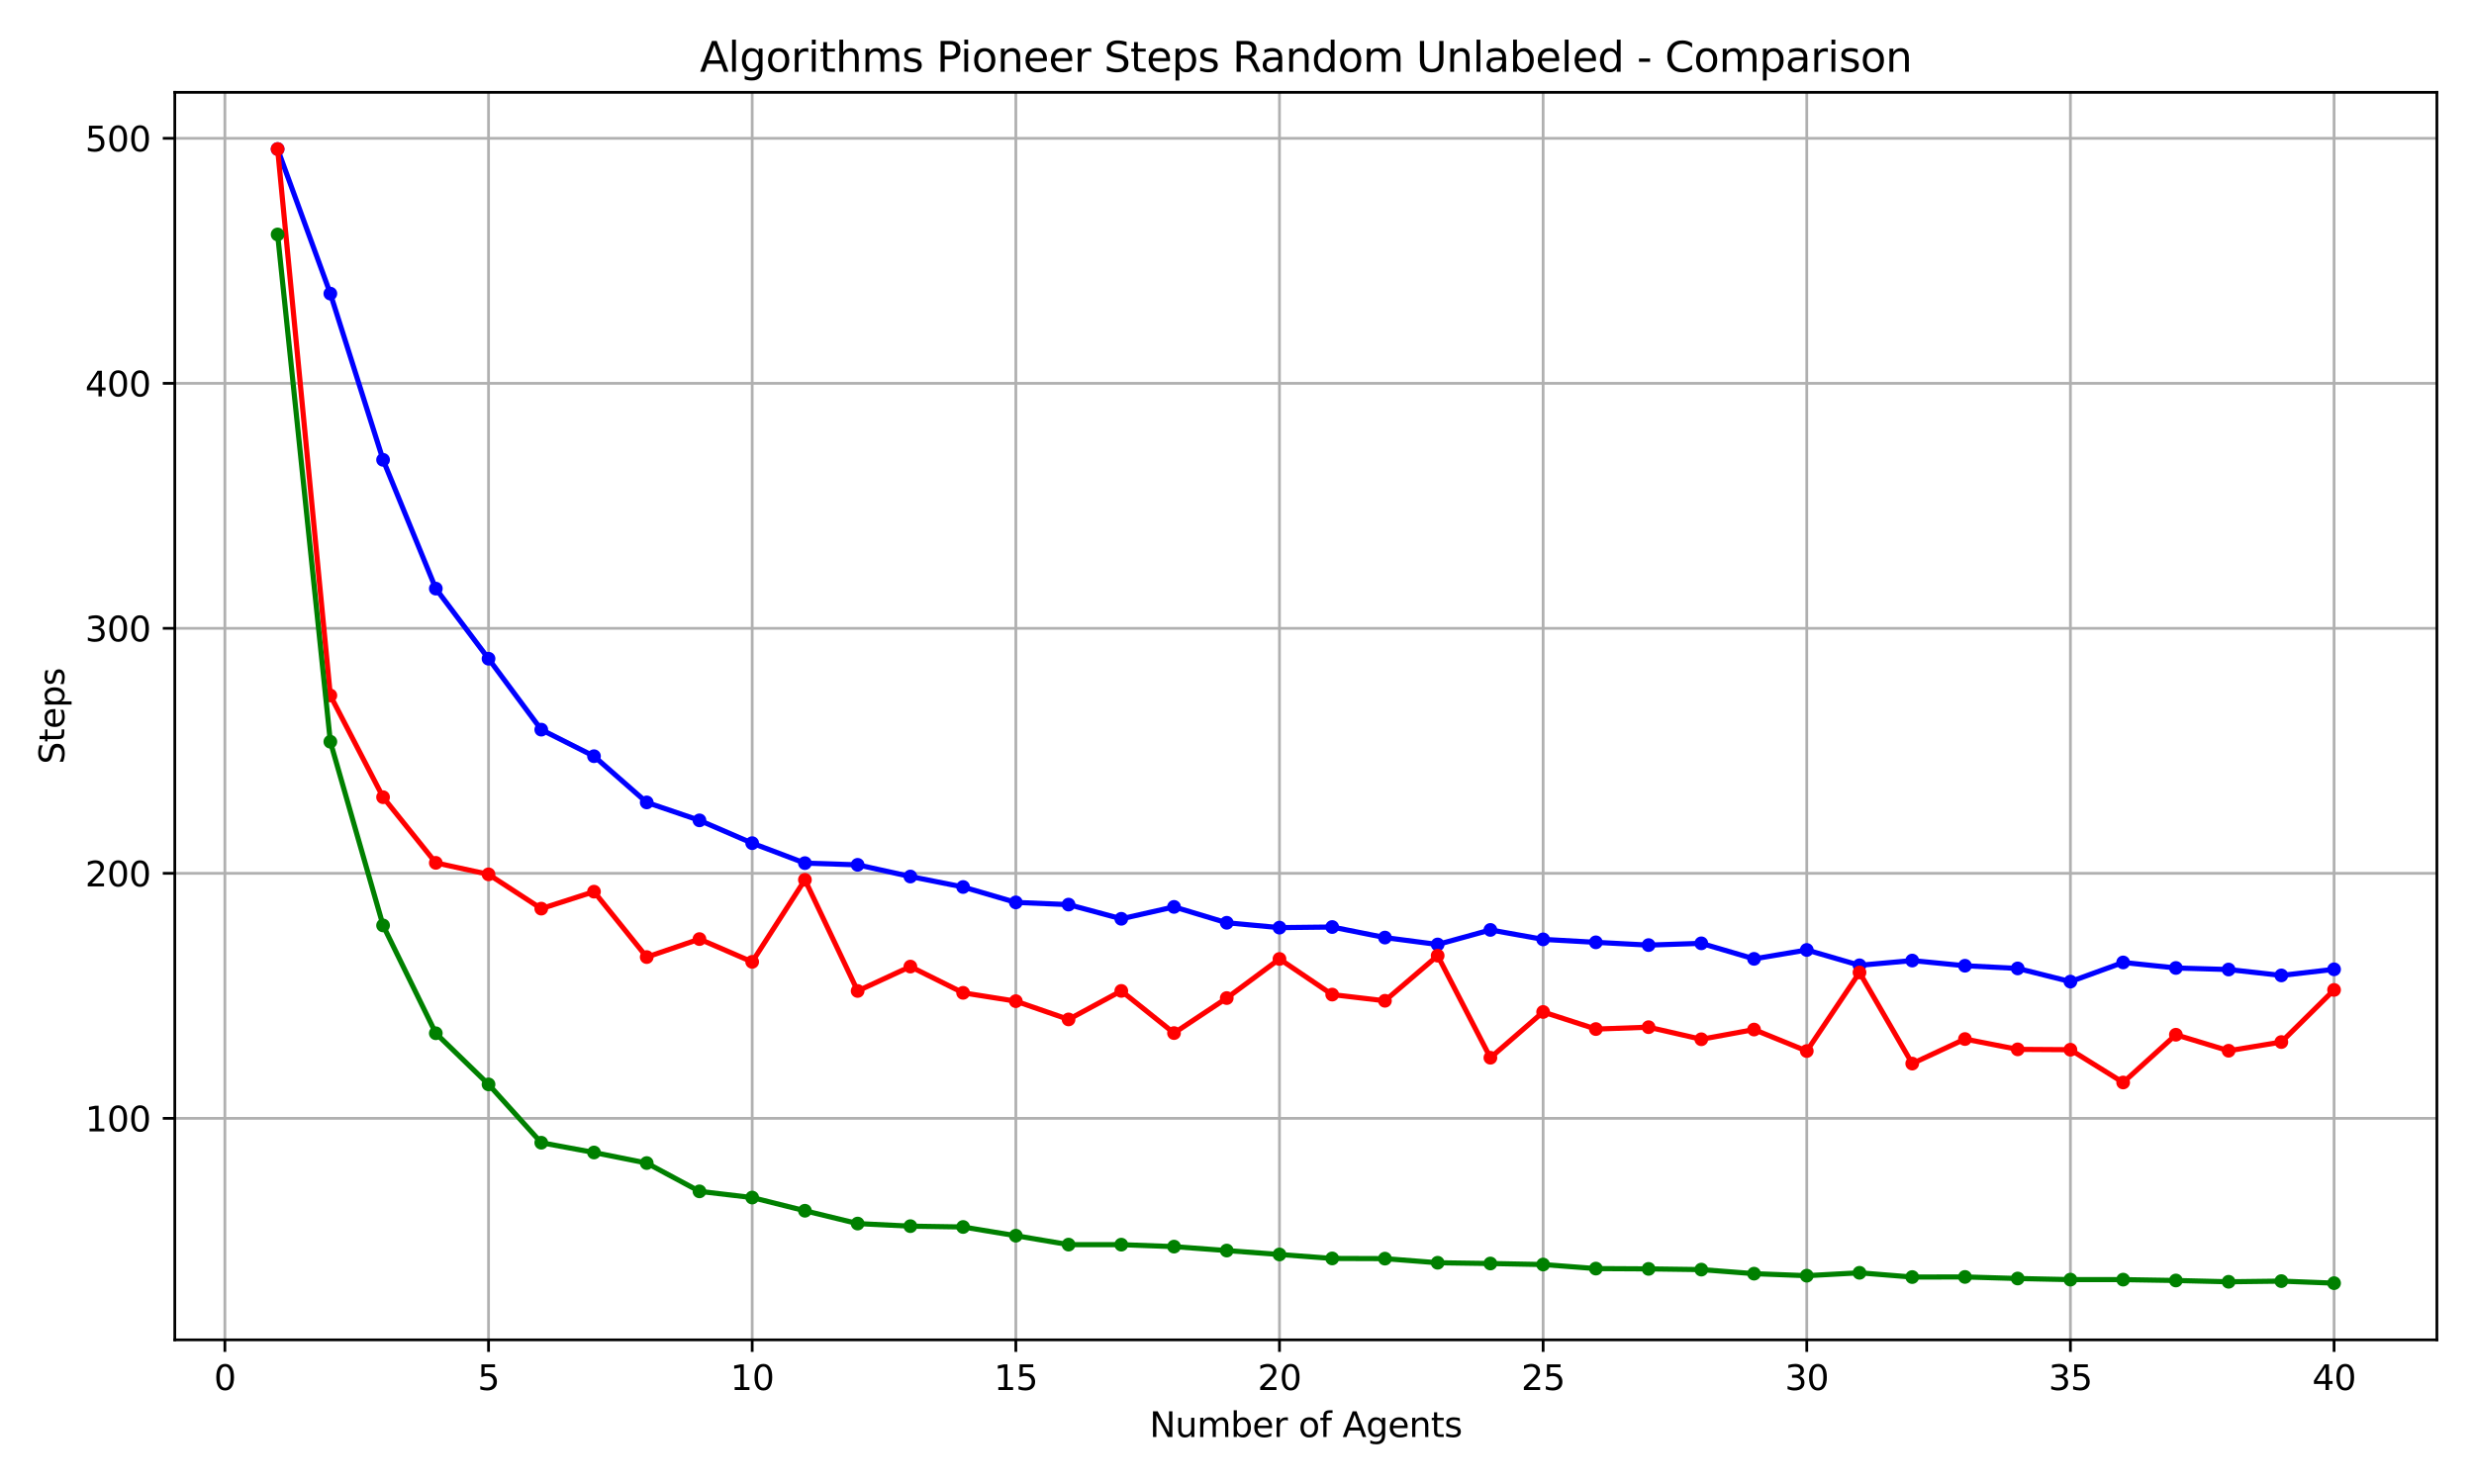 <?xml version="1.0" encoding="utf-8" standalone="no"?>
<!DOCTYPE svg PUBLIC "-//W3C//DTD SVG 1.1//EN"
  "http://www.w3.org/Graphics/SVG/1.1/DTD/svg11.dtd">
<svg xmlns:xlink="http://www.w3.org/1999/xlink" width="720pt" height="432pt" viewBox="0 0 720 432" xmlns="http://www.w3.org/2000/svg" version="1.1">
 <defs>
  <style type="text/css">*{stroke-linejoin: round; stroke-linecap: butt}</style>
 </defs>
 <g id="figure_1">
  <g id="patch_1">
   <path d="M 0 432 
L 720 432 
L 720 0 
L 0 0 
z
" style="fill: #ffffff"/>
  </g>
  <g id="axes_1">
   <g id="patch_2">
    <path d="M 50.87 390.04 
L 709.2 390.04 
L 709.2 26.88 
L 50.87 26.88 
z
" style="fill: #ffffff"/>
   </g>
   <g id="matplotlib.axis_1">
    <g id="xtick_1">
     <g id="line2d_1">
      <path d="M 65.448 390.04 
L 65.448 26.88 
" clip-path="url(#pdcd0b4d209)" style="fill: none; stroke: #b0b0b0; stroke-width: 0.8; stroke-linecap: square"/>
     </g>
     <g id="line2d_2">
      <defs>
       <path id="ma570f24b74" d="M 0 0 
L 0 3.5 
" style="stroke: #000000; stroke-width: 0.8"/>
      </defs>
      <g>
       <use xlink:href="#ma570f24b74" x="65.448" y="390.04" style="stroke: #000000; stroke-width: 0.8"/>
      </g>
     </g>
     <g id="text_1">
      <!-- 0 -->
      <g transform="translate(62.267 404.638) scale(0.1 -0.1)">
       <defs>
        <path id="DejaVuSans-30" d="M 2034 4250 
Q 1547 4250 1301 3770 
Q 1056 3291 1056 2328 
Q 1056 1369 1301 889 
Q 1547 409 2034 409 
Q 2525 409 2770 889 
Q 3016 1369 3016 2328 
Q 3016 3291 2770 3770 
Q 2525 4250 2034 4250 
z
M 2034 4750 
Q 2819 4750 3233 4129 
Q 3647 3509 3647 2328 
Q 3647 1150 3233 529 
Q 2819 -91 2034 -91 
Q 1250 -91 836 529 
Q 422 1150 422 2328 
Q 422 3509 836 4129 
Q 1250 4750 2034 4750 
z
" transform="scale(0.016)"/>
       </defs>
       <use xlink:href="#DejaVuSans-30"/>
      </g>
     </g>
    </g>
    <g id="xtick_2">
     <g id="line2d_3">
      <path d="M 142.177 390.04 
L 142.177 26.88 
" clip-path="url(#pdcd0b4d209)" style="fill: none; stroke: #b0b0b0; stroke-width: 0.8; stroke-linecap: square"/>
     </g>
     <g id="line2d_4">
      <g>
       <use xlink:href="#ma570f24b74" x="142.177" y="390.04" style="stroke: #000000; stroke-width: 0.8"/>
      </g>
     </g>
     <g id="text_2">
      <!-- 5 -->
      <g transform="translate(138.996 404.638) scale(0.1 -0.1)">
       <defs>
        <path id="DejaVuSans-35" d="M 691 4666 
L 3169 4666 
L 3169 4134 
L 1269 4134 
L 1269 2991 
Q 1406 3038 1543 3061 
Q 1681 3084 1819 3084 
Q 2600 3084 3056 2656 
Q 3513 2228 3513 1497 
Q 3513 744 3044 326 
Q 2575 -91 1722 -91 
Q 1428 -91 1123 -41 
Q 819 9 494 109 
L 494 744 
Q 775 591 1075 516 
Q 1375 441 1709 441 
Q 2250 441 2565 725 
Q 2881 1009 2881 1497 
Q 2881 1984 2565 2268 
Q 2250 2553 1709 2553 
Q 1456 2553 1204 2497 
Q 953 2441 691 2322 
L 691 4666 
z
" transform="scale(0.016)"/>
       </defs>
       <use xlink:href="#DejaVuSans-35"/>
      </g>
     </g>
    </g>
    <g id="xtick_3">
     <g id="line2d_5">
      <path d="M 218.905 390.04 
L 218.905 26.88 
" clip-path="url(#pdcd0b4d209)" style="fill: none; stroke: #b0b0b0; stroke-width: 0.8; stroke-linecap: square"/>
     </g>
     <g id="line2d_6">
      <g>
       <use xlink:href="#ma570f24b74" x="218.905" y="390.04" style="stroke: #000000; stroke-width: 0.8"/>
      </g>
     </g>
     <g id="text_3">
      <!-- 10 -->
      <g transform="translate(212.543 404.638) scale(0.1 -0.1)">
       <defs>
        <path id="DejaVuSans-31" d="M 794 531 
L 1825 531 
L 1825 4091 
L 703 3866 
L 703 4441 
L 1819 4666 
L 2450 4666 
L 2450 531 
L 3481 531 
L 3481 0 
L 794 0 
L 794 531 
z
" transform="scale(0.016)"/>
       </defs>
       <use xlink:href="#DejaVuSans-31"/>
       <use xlink:href="#DejaVuSans-30" x="63.623"/>
      </g>
     </g>
    </g>
    <g id="xtick_4">
     <g id="line2d_7">
      <path d="M 295.634 390.04 
L 295.634 26.88 
" clip-path="url(#pdcd0b4d209)" style="fill: none; stroke: #b0b0b0; stroke-width: 0.8; stroke-linecap: square"/>
     </g>
     <g id="line2d_8">
      <g>
       <use xlink:href="#ma570f24b74" x="295.634" y="390.04" style="stroke: #000000; stroke-width: 0.8"/>
      </g>
     </g>
     <g id="text_4">
      <!-- 15 -->
      <g transform="translate(289.271 404.638) scale(0.1 -0.1)">
       <use xlink:href="#DejaVuSans-31"/>
       <use xlink:href="#DejaVuSans-35" x="63.623"/>
      </g>
     </g>
    </g>
    <g id="xtick_5">
     <g id="line2d_9">
      <path d="M 372.362 390.04 
L 372.362 26.88 
" clip-path="url(#pdcd0b4d209)" style="fill: none; stroke: #b0b0b0; stroke-width: 0.8; stroke-linecap: square"/>
     </g>
     <g id="line2d_10">
      <g>
       <use xlink:href="#ma570f24b74" x="372.362" y="390.04" style="stroke: #000000; stroke-width: 0.8"/>
      </g>
     </g>
     <g id="text_5">
      <!-- 20 -->
      <g transform="translate(366 404.638) scale(0.1 -0.1)">
       <defs>
        <path id="DejaVuSans-32" d="M 1228 531 
L 3431 531 
L 3431 0 
L 469 0 
L 469 531 
Q 828 903 1448 1529 
Q 2069 2156 2228 2338 
Q 2531 2678 2651 2914 
Q 2772 3150 2772 3378 
Q 2772 3750 2511 3984 
Q 2250 4219 1831 4219 
Q 1534 4219 1204 4116 
Q 875 4013 500 3803 
L 500 4441 
Q 881 4594 1212 4672 
Q 1544 4750 1819 4750 
Q 2544 4750 2975 4387 
Q 3406 4025 3406 3419 
Q 3406 3131 3298 2873 
Q 3191 2616 2906 2266 
Q 2828 2175 2409 1742 
Q 1991 1309 1228 531 
z
" transform="scale(0.016)"/>
       </defs>
       <use xlink:href="#DejaVuSans-32"/>
       <use xlink:href="#DejaVuSans-30" x="63.623"/>
      </g>
     </g>
    </g>
    <g id="xtick_6">
     <g id="line2d_11">
      <path d="M 449.091 390.04 
L 449.091 26.88 
" clip-path="url(#pdcd0b4d209)" style="fill: none; stroke: #b0b0b0; stroke-width: 0.8; stroke-linecap: square"/>
     </g>
     <g id="line2d_12">
      <g>
       <use xlink:href="#ma570f24b74" x="449.091" y="390.04" style="stroke: #000000; stroke-width: 0.8"/>
      </g>
     </g>
     <g id="text_6">
      <!-- 25 -->
      <g transform="translate(442.728 404.638) scale(0.1 -0.1)">
       <use xlink:href="#DejaVuSans-32"/>
       <use xlink:href="#DejaVuSans-35" x="63.623"/>
      </g>
     </g>
    </g>
    <g id="xtick_7">
     <g id="line2d_13">
      <path d="M 525.819 390.04 
L 525.819 26.88 
" clip-path="url(#pdcd0b4d209)" style="fill: none; stroke: #b0b0b0; stroke-width: 0.8; stroke-linecap: square"/>
     </g>
     <g id="line2d_14">
      <g>
       <use xlink:href="#ma570f24b74" x="525.819" y="390.04" style="stroke: #000000; stroke-width: 0.8"/>
      </g>
     </g>
     <g id="text_7">
      <!-- 30 -->
      <g transform="translate(519.457 404.638) scale(0.1 -0.1)">
       <defs>
        <path id="DejaVuSans-33" d="M 2597 2516 
Q 3050 2419 3304 2112 
Q 3559 1806 3559 1356 
Q 3559 666 3084 287 
Q 2609 -91 1734 -91 
Q 1441 -91 1130 -33 
Q 819 25 488 141 
L 488 750 
Q 750 597 1062 519 
Q 1375 441 1716 441 
Q 2309 441 2620 675 
Q 2931 909 2931 1356 
Q 2931 1769 2642 2001 
Q 2353 2234 1838 2234 
L 1294 2234 
L 1294 2753 
L 1863 2753 
Q 2328 2753 2575 2939 
Q 2822 3125 2822 3475 
Q 2822 3834 2567 4026 
Q 2313 4219 1838 4219 
Q 1578 4219 1281 4162 
Q 984 4106 628 3988 
L 628 4550 
Q 988 4650 1302 4700 
Q 1616 4750 1894 4750 
Q 2613 4750 3031 4423 
Q 3450 4097 3450 3541 
Q 3450 3153 3228 2886 
Q 3006 2619 2597 2516 
z
" transform="scale(0.016)"/>
       </defs>
       <use xlink:href="#DejaVuSans-33"/>
       <use xlink:href="#DejaVuSans-30" x="63.623"/>
      </g>
     </g>
    </g>
    <g id="xtick_8">
     <g id="line2d_15">
      <path d="M 602.547 390.04 
L 602.547 26.88 
" clip-path="url(#pdcd0b4d209)" style="fill: none; stroke: #b0b0b0; stroke-width: 0.8; stroke-linecap: square"/>
     </g>
     <g id="line2d_16">
      <g>
       <use xlink:href="#ma570f24b74" x="602.547" y="390.04" style="stroke: #000000; stroke-width: 0.8"/>
      </g>
     </g>
     <g id="text_8">
      <!-- 35 -->
      <g transform="translate(596.185 404.638) scale(0.1 -0.1)">
       <use xlink:href="#DejaVuSans-33"/>
       <use xlink:href="#DejaVuSans-35" x="63.623"/>
      </g>
     </g>
    </g>
    <g id="xtick_9">
     <g id="line2d_17">
      <path d="M 679.276 390.04 
L 679.276 26.88 
" clip-path="url(#pdcd0b4d209)" style="fill: none; stroke: #b0b0b0; stroke-width: 0.8; stroke-linecap: square"/>
     </g>
     <g id="line2d_18">
      <g>
       <use xlink:href="#ma570f24b74" x="679.276" y="390.04" style="stroke: #000000; stroke-width: 0.8"/>
      </g>
     </g>
     <g id="text_9">
      <!-- 40 -->
      <g transform="translate(672.913 404.638) scale(0.1 -0.1)">
       <defs>
        <path id="DejaVuSans-34" d="M 2419 4116 
L 825 1625 
L 2419 1625 
L 2419 4116 
z
M 2253 4666 
L 3047 4666 
L 3047 1625 
L 3713 1625 
L 3713 1100 
L 3047 1100 
L 3047 0 
L 2419 0 
L 2419 1100 
L 313 1100 
L 313 1709 
L 2253 4666 
z
" transform="scale(0.016)"/>
       </defs>
       <use xlink:href="#DejaVuSans-34"/>
       <use xlink:href="#DejaVuSans-30" x="63.623"/>
      </g>
     </g>
    </g>
    <g id="text_10">
     <!-- Number of Agents -->
     <g transform="translate(334.547 418.317) scale(0.1 -0.1)">
      <defs>
       <path id="DejaVuSans-4e" d="M 628 4666 
L 1478 4666 
L 3547 763 
L 3547 4666 
L 4159 4666 
L 4159 0 
L 3309 0 
L 1241 3903 
L 1241 0 
L 628 0 
L 628 4666 
z
" transform="scale(0.016)"/>
       <path id="DejaVuSans-75" d="M 544 1381 
L 544 3500 
L 1119 3500 
L 1119 1403 
Q 1119 906 1312 657 
Q 1506 409 1894 409 
Q 2359 409 2629 706 
Q 2900 1003 2900 1516 
L 2900 3500 
L 3475 3500 
L 3475 0 
L 2900 0 
L 2900 538 
Q 2691 219 2414 64 
Q 2138 -91 1772 -91 
Q 1169 -91 856 284 
Q 544 659 544 1381 
z
M 1991 3584 
L 1991 3584 
z
" transform="scale(0.016)"/>
       <path id="DejaVuSans-6d" d="M 3328 2828 
Q 3544 3216 3844 3400 
Q 4144 3584 4550 3584 
Q 5097 3584 5394 3201 
Q 5691 2819 5691 2113 
L 5691 0 
L 5113 0 
L 5113 2094 
Q 5113 2597 4934 2840 
Q 4756 3084 4391 3084 
Q 3944 3084 3684 2787 
Q 3425 2491 3425 1978 
L 3425 0 
L 2847 0 
L 2847 2094 
Q 2847 2600 2669 2842 
Q 2491 3084 2119 3084 
Q 1678 3084 1418 2786 
Q 1159 2488 1159 1978 
L 1159 0 
L 581 0 
L 581 3500 
L 1159 3500 
L 1159 2956 
Q 1356 3278 1631 3431 
Q 1906 3584 2284 3584 
Q 2666 3584 2933 3390 
Q 3200 3197 3328 2828 
z
" transform="scale(0.016)"/>
       <path id="DejaVuSans-62" d="M 3116 1747 
Q 3116 2381 2855 2742 
Q 2594 3103 2138 3103 
Q 1681 3103 1420 2742 
Q 1159 2381 1159 1747 
Q 1159 1113 1420 752 
Q 1681 391 2138 391 
Q 2594 391 2855 752 
Q 3116 1113 3116 1747 
z
M 1159 2969 
Q 1341 3281 1617 3432 
Q 1894 3584 2278 3584 
Q 2916 3584 3314 3078 
Q 3713 2572 3713 1747 
Q 3713 922 3314 415 
Q 2916 -91 2278 -91 
Q 1894 -91 1617 61 
Q 1341 213 1159 525 
L 1159 0 
L 581 0 
L 581 4863 
L 1159 4863 
L 1159 2969 
z
" transform="scale(0.016)"/>
       <path id="DejaVuSans-65" d="M 3597 1894 
L 3597 1613 
L 953 1613 
Q 991 1019 1311 708 
Q 1631 397 2203 397 
Q 2534 397 2845 478 
Q 3156 559 3463 722 
L 3463 178 
Q 3153 47 2828 -22 
Q 2503 -91 2169 -91 
Q 1331 -91 842 396 
Q 353 884 353 1716 
Q 353 2575 817 3079 
Q 1281 3584 2069 3584 
Q 2775 3584 3186 3129 
Q 3597 2675 3597 1894 
z
M 3022 2063 
Q 3016 2534 2758 2815 
Q 2500 3097 2075 3097 
Q 1594 3097 1305 2825 
Q 1016 2553 972 2059 
L 3022 2063 
z
" transform="scale(0.016)"/>
       <path id="DejaVuSans-72" d="M 2631 2963 
Q 2534 3019 2420 3045 
Q 2306 3072 2169 3072 
Q 1681 3072 1420 2755 
Q 1159 2438 1159 1844 
L 1159 0 
L 581 0 
L 581 3500 
L 1159 3500 
L 1159 2956 
Q 1341 3275 1631 3429 
Q 1922 3584 2338 3584 
Q 2397 3584 2469 3576 
Q 2541 3569 2628 3553 
L 2631 2963 
z
" transform="scale(0.016)"/>
       <path id="DejaVuSans-20" transform="scale(0.016)"/>
       <path id="DejaVuSans-6f" d="M 1959 3097 
Q 1497 3097 1228 2736 
Q 959 2375 959 1747 
Q 959 1119 1226 758 
Q 1494 397 1959 397 
Q 2419 397 2687 759 
Q 2956 1122 2956 1747 
Q 2956 2369 2687 2733 
Q 2419 3097 1959 3097 
z
M 1959 3584 
Q 2709 3584 3137 3096 
Q 3566 2609 3566 1747 
Q 3566 888 3137 398 
Q 2709 -91 1959 -91 
Q 1206 -91 779 398 
Q 353 888 353 1747 
Q 353 2609 779 3096 
Q 1206 3584 1959 3584 
z
" transform="scale(0.016)"/>
       <path id="DejaVuSans-66" d="M 2375 4863 
L 2375 4384 
L 1825 4384 
Q 1516 4384 1395 4259 
Q 1275 4134 1275 3809 
L 1275 3500 
L 2222 3500 
L 2222 3053 
L 1275 3053 
L 1275 0 
L 697 0 
L 697 3053 
L 147 3053 
L 147 3500 
L 697 3500 
L 697 3744 
Q 697 4328 969 4595 
Q 1241 4863 1831 4863 
L 2375 4863 
z
" transform="scale(0.016)"/>
       <path id="DejaVuSans-41" d="M 2188 4044 
L 1331 1722 
L 3047 1722 
L 2188 4044 
z
M 1831 4666 
L 2547 4666 
L 4325 0 
L 3669 0 
L 3244 1197 
L 1141 1197 
L 716 0 
L 50 0 
L 1831 4666 
z
" transform="scale(0.016)"/>
       <path id="DejaVuSans-67" d="M 2906 1791 
Q 2906 2416 2648 2759 
Q 2391 3103 1925 3103 
Q 1463 3103 1205 2759 
Q 947 2416 947 1791 
Q 947 1169 1205 825 
Q 1463 481 1925 481 
Q 2391 481 2648 825 
Q 2906 1169 2906 1791 
z
M 3481 434 
Q 3481 -459 3084 -895 
Q 2688 -1331 1869 -1331 
Q 1566 -1331 1297 -1286 
Q 1028 -1241 775 -1147 
L 775 -588 
Q 1028 -725 1275 -790 
Q 1522 -856 1778 -856 
Q 2344 -856 2625 -561 
Q 2906 -266 2906 331 
L 2906 616 
Q 2728 306 2450 153 
Q 2172 0 1784 0 
Q 1141 0 747 490 
Q 353 981 353 1791 
Q 353 2603 747 3093 
Q 1141 3584 1784 3584 
Q 2172 3584 2450 3431 
Q 2728 3278 2906 2969 
L 2906 3500 
L 3481 3500 
L 3481 434 
z
" transform="scale(0.016)"/>
       <path id="DejaVuSans-6e" d="M 3513 2113 
L 3513 0 
L 2938 0 
L 2938 2094 
Q 2938 2591 2744 2837 
Q 2550 3084 2163 3084 
Q 1697 3084 1428 2787 
Q 1159 2491 1159 1978 
L 1159 0 
L 581 0 
L 581 3500 
L 1159 3500 
L 1159 2956 
Q 1366 3272 1645 3428 
Q 1925 3584 2291 3584 
Q 2894 3584 3203 3211 
Q 3513 2838 3513 2113 
z
" transform="scale(0.016)"/>
       <path id="DejaVuSans-74" d="M 1172 4494 
L 1172 3500 
L 2356 3500 
L 2356 3053 
L 1172 3053 
L 1172 1153 
Q 1172 725 1289 603 
Q 1406 481 1766 481 
L 2356 481 
L 2356 0 
L 1766 0 
Q 1100 0 847 248 
Q 594 497 594 1153 
L 594 3053 
L 172 3053 
L 172 3500 
L 594 3500 
L 594 4494 
L 1172 4494 
z
" transform="scale(0.016)"/>
       <path id="DejaVuSans-73" d="M 2834 3397 
L 2834 2853 
Q 2591 2978 2328 3040 
Q 2066 3103 1784 3103 
Q 1356 3103 1142 2972 
Q 928 2841 928 2578 
Q 928 2378 1081 2264 
Q 1234 2150 1697 2047 
L 1894 2003 
Q 2506 1872 2764 1633 
Q 3022 1394 3022 966 
Q 3022 478 2636 193 
Q 2250 -91 1575 -91 
Q 1294 -91 989 -36 
Q 684 19 347 128 
L 347 722 
Q 666 556 975 473 
Q 1284 391 1588 391 
Q 1994 391 2212 530 
Q 2431 669 2431 922 
Q 2431 1156 2273 1281 
Q 2116 1406 1581 1522 
L 1381 1569 
Q 847 1681 609 1914 
Q 372 2147 372 2553 
Q 372 3047 722 3315 
Q 1072 3584 1716 3584 
Q 2034 3584 2315 3537 
Q 2597 3491 2834 3397 
z
" transform="scale(0.016)"/>
      </defs>
      <use xlink:href="#DejaVuSans-4e"/>
      <use xlink:href="#DejaVuSans-75" x="74.805"/>
      <use xlink:href="#DejaVuSans-6d" x="138.184"/>
      <use xlink:href="#DejaVuSans-62" x="235.596"/>
      <use xlink:href="#DejaVuSans-65" x="299.072"/>
      <use xlink:href="#DejaVuSans-72" x="360.596"/>
      <use xlink:href="#DejaVuSans-20" x="401.709"/>
      <use xlink:href="#DejaVuSans-6f" x="433.496"/>
      <use xlink:href="#DejaVuSans-66" x="494.678"/>
      <use xlink:href="#DejaVuSans-20" x="529.883"/>
      <use xlink:href="#DejaVuSans-41" x="561.67"/>
      <use xlink:href="#DejaVuSans-67" x="630.078"/>
      <use xlink:href="#DejaVuSans-65" x="693.555"/>
      <use xlink:href="#DejaVuSans-6e" x="755.078"/>
      <use xlink:href="#DejaVuSans-74" x="818.457"/>
      <use xlink:href="#DejaVuSans-73" x="857.666"/>
     </g>
    </g>
   </g>
   <g id="matplotlib.axis_2">
    <g id="ytick_1">
     <g id="line2d_19">
      <path d="M 50.87 325.557 
L 709.2 325.557 
" clip-path="url(#pdcd0b4d209)" style="fill: none; stroke: #b0b0b0; stroke-width: 0.8; stroke-linecap: square"/>
     </g>
     <g id="line2d_20">
      <defs>
       <path id="m427313bca1" d="M 0 0 
L -3.5 0 
" style="stroke: #000000; stroke-width: 0.8"/>
      </defs>
      <g>
       <use xlink:href="#m427313bca1" x="50.87" y="325.557" style="stroke: #000000; stroke-width: 0.8"/>
      </g>
     </g>
     <g id="text_11">
      <!-- 100 -->
      <g transform="translate(24.782 329.356) scale(0.1 -0.1)">
       <use xlink:href="#DejaVuSans-31"/>
       <use xlink:href="#DejaVuSans-30" x="63.623"/>
       <use xlink:href="#DejaVuSans-30" x="127.246"/>
      </g>
     </g>
    </g>
    <g id="ytick_2">
     <g id="line2d_21">
      <path d="M 50.87 254.233 
L 709.2 254.233 
" clip-path="url(#pdcd0b4d209)" style="fill: none; stroke: #b0b0b0; stroke-width: 0.8; stroke-linecap: square"/>
     </g>
     <g id="line2d_22">
      <g>
       <use xlink:href="#m427313bca1" x="50.87" y="254.233" style="stroke: #000000; stroke-width: 0.8"/>
      </g>
     </g>
     <g id="text_12">
      <!-- 200 -->
      <g transform="translate(24.782 258.032) scale(0.1 -0.1)">
       <use xlink:href="#DejaVuSans-32"/>
       <use xlink:href="#DejaVuSans-30" x="63.623"/>
       <use xlink:href="#DejaVuSans-30" x="127.246"/>
      </g>
     </g>
    </g>
    <g id="ytick_3">
     <g id="line2d_23">
      <path d="M 50.87 182.909 
L 709.2 182.909 
" clip-path="url(#pdcd0b4d209)" style="fill: none; stroke: #b0b0b0; stroke-width: 0.8; stroke-linecap: square"/>
     </g>
     <g id="line2d_24">
      <g>
       <use xlink:href="#m427313bca1" x="50.87" y="182.909" style="stroke: #000000; stroke-width: 0.8"/>
      </g>
     </g>
     <g id="text_13">
      <!-- 300 -->
      <g transform="translate(24.782 186.708) scale(0.1 -0.1)">
       <use xlink:href="#DejaVuSans-33"/>
       <use xlink:href="#DejaVuSans-30" x="63.623"/>
       <use xlink:href="#DejaVuSans-30" x="127.246"/>
      </g>
     </g>
    </g>
    <g id="ytick_4">
     <g id="line2d_25">
      <path d="M 50.87 111.585 
L 709.2 111.585 
" clip-path="url(#pdcd0b4d209)" style="fill: none; stroke: #b0b0b0; stroke-width: 0.8; stroke-linecap: square"/>
     </g>
     <g id="line2d_26">
      <g>
       <use xlink:href="#m427313bca1" x="50.87" y="111.585" style="stroke: #000000; stroke-width: 0.8"/>
      </g>
     </g>
     <g id="text_14">
      <!-- 400 -->
      <g transform="translate(24.782 115.384) scale(0.1 -0.1)">
       <use xlink:href="#DejaVuSans-34"/>
       <use xlink:href="#DejaVuSans-30" x="63.623"/>
       <use xlink:href="#DejaVuSans-30" x="127.246"/>
      </g>
     </g>
    </g>
    <g id="ytick_5">
     <g id="line2d_27">
      <path d="M 50.87 40.26 
L 709.2 40.26 
" clip-path="url(#pdcd0b4d209)" style="fill: none; stroke: #b0b0b0; stroke-width: 0.8; stroke-linecap: square"/>
     </g>
     <g id="line2d_28">
      <g>
       <use xlink:href="#m427313bca1" x="50.87" y="40.26" style="stroke: #000000; stroke-width: 0.8"/>
      </g>
     </g>
     <g id="text_15">
      <!-- 500 -->
      <g transform="translate(24.782 44.06) scale(0.1 -0.1)">
       <use xlink:href="#DejaVuSans-35"/>
       <use xlink:href="#DejaVuSans-30" x="63.623"/>
       <use xlink:href="#DejaVuSans-30" x="127.246"/>
      </g>
     </g>
    </g>
    <g id="text_16">
     <!-- Steps -->
     <g transform="translate(18.703 222.45) rotate(-90) scale(0.1 -0.1)">
      <defs>
       <path id="DejaVuSans-53" d="M 3425 4513 
L 3425 3897 
Q 3066 4069 2747 4153 
Q 2428 4238 2131 4238 
Q 1616 4238 1336 4038 
Q 1056 3838 1056 3469 
Q 1056 3159 1242 3001 
Q 1428 2844 1947 2747 
L 2328 2669 
Q 3034 2534 3370 2195 
Q 3706 1856 3706 1288 
Q 3706 609 3251 259 
Q 2797 -91 1919 -91 
Q 1588 -91 1214 -16 
Q 841 59 441 206 
L 441 856 
Q 825 641 1194 531 
Q 1563 422 1919 422 
Q 2459 422 2753 634 
Q 3047 847 3047 1241 
Q 3047 1584 2836 1778 
Q 2625 1972 2144 2069 
L 1759 2144 
Q 1053 2284 737 2584 
Q 422 2884 422 3419 
Q 422 4038 858 4394 
Q 1294 4750 2059 4750 
Q 2388 4750 2728 4690 
Q 3069 4631 3425 4513 
z
" transform="scale(0.016)"/>
       <path id="DejaVuSans-70" d="M 1159 525 
L 1159 -1331 
L 581 -1331 
L 581 3500 
L 1159 3500 
L 1159 2969 
Q 1341 3281 1617 3432 
Q 1894 3584 2278 3584 
Q 2916 3584 3314 3078 
Q 3713 2572 3713 1747 
Q 3713 922 3314 415 
Q 2916 -91 2278 -91 
Q 1894 -91 1617 61 
Q 1341 213 1159 525 
z
M 3116 1747 
Q 3116 2381 2855 2742 
Q 2594 3103 2138 3103 
Q 1681 3103 1420 2742 
Q 1159 2381 1159 1747 
Q 1159 1113 1420 752 
Q 1681 391 2138 391 
Q 2594 391 2855 752 
Q 3116 1113 3116 1747 
z
" transform="scale(0.016)"/>
      </defs>
      <use xlink:href="#DejaVuSans-53"/>
      <use xlink:href="#DejaVuSans-74" x="63.477"/>
      <use xlink:href="#DejaVuSans-65" x="102.686"/>
      <use xlink:href="#DejaVuSans-70" x="164.209"/>
      <use xlink:href="#DejaVuSans-73" x="227.686"/>
     </g>
    </g>
   </g>
   <g id="line2d_29">
    <path d="M 80.794 43.387 
L 96.14 85.474 
L 111.485 133.861 
L 126.831 171.349 
L 142.177 191.753 
L 157.523 212.403 
L 172.868 220.134 
L 188.214 233.589 
L 203.56 238.81 
L 218.905 245.446 
L 234.251 251.26 
L 249.597 251.757 
L 264.942 255.163 
L 280.288 258.21 
L 295.634 262.695 
L 310.979 263.334 
L 326.325 267.465 
L 341.671 264.002 
L 357.016 268.623 
L 372.362 270.038 
L 387.708 269.862 
L 403.054 272.931 
L 418.399 274.94 
L 433.745 270.706 
L 449.091 273.456 
L 464.436 274.318 
L 479.782 275.122 
L 495.128 274.609 
L 510.473 279.128 
L 525.819 276.538 
L 541.165 281 
L 556.51 279.624 
L 571.856 281.131 
L 587.202 281.913 
L 602.547 285.753 
L 617.893 280.172 
L 633.239 281.781 
L 648.585 282.232 
L 663.93 283.95 
L 679.276 282.175 
" clip-path="url(#pdcd0b4d209)" style="fill: none; stroke: #0000ff; stroke-width: 1.5; stroke-linecap: square"/>
    <defs>
     <path id="m666d3364a2" d="M 0 1.5 
C 0.398 1.5 0.779 1.342 1.061 1.061 
C 1.342 0.779 1.5 0.398 1.5 0 
C 1.5 -0.398 1.342 -0.779 1.061 -1.061 
C 0.779 -1.342 0.398 -1.5 0 -1.5 
C -0.398 -1.5 -0.779 -1.342 -1.061 -1.061 
C -1.342 -0.779 -1.5 -0.398 -1.5 0 
C -1.5 0.398 -1.342 0.779 -1.061 1.061 
C -0.779 1.342 -0.398 1.5 0 1.5 
z
" style="stroke: #0000ff"/>
    </defs>
    <g clip-path="url(#pdcd0b4d209)">
     <use xlink:href="#m666d3364a2" x="80.794" y="43.387" style="fill: #0000ff; stroke: #0000ff"/>
     <use xlink:href="#m666d3364a2" x="96.14" y="85.474" style="fill: #0000ff; stroke: #0000ff"/>
     <use xlink:href="#m666d3364a2" x="111.485" y="133.861" style="fill: #0000ff; stroke: #0000ff"/>
     <use xlink:href="#m666d3364a2" x="126.831" y="171.349" style="fill: #0000ff; stroke: #0000ff"/>
     <use xlink:href="#m666d3364a2" x="142.177" y="191.753" style="fill: #0000ff; stroke: #0000ff"/>
     <use xlink:href="#m666d3364a2" x="157.523" y="212.403" style="fill: #0000ff; stroke: #0000ff"/>
     <use xlink:href="#m666d3364a2" x="172.868" y="220.134" style="fill: #0000ff; stroke: #0000ff"/>
     <use xlink:href="#m666d3364a2" x="188.214" y="233.589" style="fill: #0000ff; stroke: #0000ff"/>
     <use xlink:href="#m666d3364a2" x="203.56" y="238.81" style="fill: #0000ff; stroke: #0000ff"/>
     <use xlink:href="#m666d3364a2" x="218.905" y="245.446" style="fill: #0000ff; stroke: #0000ff"/>
     <use xlink:href="#m666d3364a2" x="234.251" y="251.26" style="fill: #0000ff; stroke: #0000ff"/>
     <use xlink:href="#m666d3364a2" x="249.597" y="251.757" style="fill: #0000ff; stroke: #0000ff"/>
     <use xlink:href="#m666d3364a2" x="264.942" y="255.163" style="fill: #0000ff; stroke: #0000ff"/>
     <use xlink:href="#m666d3364a2" x="280.288" y="258.21" style="fill: #0000ff; stroke: #0000ff"/>
     <use xlink:href="#m666d3364a2" x="295.634" y="262.695" style="fill: #0000ff; stroke: #0000ff"/>
     <use xlink:href="#m666d3364a2" x="310.979" y="263.334" style="fill: #0000ff; stroke: #0000ff"/>
     <use xlink:href="#m666d3364a2" x="326.325" y="267.465" style="fill: #0000ff; stroke: #0000ff"/>
     <use xlink:href="#m666d3364a2" x="341.671" y="264.002" style="fill: #0000ff; stroke: #0000ff"/>
     <use xlink:href="#m666d3364a2" x="357.016" y="268.623" style="fill: #0000ff; stroke: #0000ff"/>
     <use xlink:href="#m666d3364a2" x="372.362" y="270.038" style="fill: #0000ff; stroke: #0000ff"/>
     <use xlink:href="#m666d3364a2" x="387.708" y="269.862" style="fill: #0000ff; stroke: #0000ff"/>
     <use xlink:href="#m666d3364a2" x="403.054" y="272.931" style="fill: #0000ff; stroke: #0000ff"/>
     <use xlink:href="#m666d3364a2" x="418.399" y="274.94" style="fill: #0000ff; stroke: #0000ff"/>
     <use xlink:href="#m666d3364a2" x="433.745" y="270.706" style="fill: #0000ff; stroke: #0000ff"/>
     <use xlink:href="#m666d3364a2" x="449.091" y="273.456" style="fill: #0000ff; stroke: #0000ff"/>
     <use xlink:href="#m666d3364a2" x="464.436" y="274.318" style="fill: #0000ff; stroke: #0000ff"/>
     <use xlink:href="#m666d3364a2" x="479.782" y="275.122" style="fill: #0000ff; stroke: #0000ff"/>
     <use xlink:href="#m666d3364a2" x="495.128" y="274.609" style="fill: #0000ff; stroke: #0000ff"/>
     <use xlink:href="#m666d3364a2" x="510.473" y="279.128" style="fill: #0000ff; stroke: #0000ff"/>
     <use xlink:href="#m666d3364a2" x="525.819" y="276.538" style="fill: #0000ff; stroke: #0000ff"/>
     <use xlink:href="#m666d3364a2" x="541.165" y="281" style="fill: #0000ff; stroke: #0000ff"/>
     <use xlink:href="#m666d3364a2" x="556.51" y="279.624" style="fill: #0000ff; stroke: #0000ff"/>
     <use xlink:href="#m666d3364a2" x="571.856" y="281.131" style="fill: #0000ff; stroke: #0000ff"/>
     <use xlink:href="#m666d3364a2" x="587.202" y="281.913" style="fill: #0000ff; stroke: #0000ff"/>
     <use xlink:href="#m666d3364a2" x="602.547" y="285.753" style="fill: #0000ff; stroke: #0000ff"/>
     <use xlink:href="#m666d3364a2" x="617.893" y="280.172" style="fill: #0000ff; stroke: #0000ff"/>
     <use xlink:href="#m666d3364a2" x="633.239" y="281.781" style="fill: #0000ff; stroke: #0000ff"/>
     <use xlink:href="#m666d3364a2" x="648.585" y="282.232" style="fill: #0000ff; stroke: #0000ff"/>
     <use xlink:href="#m666d3364a2" x="663.93" y="283.95" style="fill: #0000ff; stroke: #0000ff"/>
     <use xlink:href="#m666d3364a2" x="679.276" y="282.175" style="fill: #0000ff; stroke: #0000ff"/>
    </g>
   </g>
   <g id="line2d_30">
    <path d="M 80.794 43.387 
L 96.14 202.457 
L 111.485 232.071 
L 126.831 251.18 
L 142.177 254.53 
L 157.523 264.509 
L 172.868 259.568 
L 188.214 278.609 
L 203.56 273.371 
L 218.905 280.001 
L 234.251 256.11 
L 249.597 288.474 
L 264.942 281.376 
L 280.288 289.016 
L 295.634 291.447 
L 310.979 296.759 
L 326.325 288.457 
L 341.671 300.736 
L 357.016 290.54 
L 372.362 279.157 
L 387.708 289.53 
L 403.054 291.333 
L 418.399 278.198 
L 433.745 307.914 
L 449.091 294.591 
L 464.436 299.567 
L 479.782 299.019 
L 495.128 302.534 
L 510.473 299.709 
L 525.819 305.963 
L 541.165 283.088 
L 556.51 309.615 
L 571.856 302.471 
L 587.202 305.472 
L 602.547 305.575 
L 617.893 315.121 
L 633.239 301.216 
L 648.585 305.877 
L 663.93 303.344 
L 679.276 288.172 
" clip-path="url(#pdcd0b4d209)" style="fill: none; stroke: #ff0000; stroke-width: 1.5; stroke-linecap: square"/>
    <defs>
     <path id="mdb5d22adfe" d="M 0 1.5 
C 0.398 1.5 0.779 1.342 1.061 1.061 
C 1.342 0.779 1.5 0.398 1.5 0 
C 1.5 -0.398 1.342 -0.779 1.061 -1.061 
C 0.779 -1.342 0.398 -1.5 0 -1.5 
C -0.398 -1.5 -0.779 -1.342 -1.061 -1.061 
C -1.342 -0.779 -1.5 -0.398 -1.5 0 
C -1.5 0.398 -1.342 0.779 -1.061 1.061 
C -0.779 1.342 -0.398 1.5 0 1.5 
z
" style="stroke: #ff0000"/>
    </defs>
    <g clip-path="url(#pdcd0b4d209)">
     <use xlink:href="#mdb5d22adfe" x="80.794" y="43.387" style="fill: #ff0000; stroke: #ff0000"/>
     <use xlink:href="#mdb5d22adfe" x="96.14" y="202.457" style="fill: #ff0000; stroke: #ff0000"/>
     <use xlink:href="#mdb5d22adfe" x="111.485" y="232.071" style="fill: #ff0000; stroke: #ff0000"/>
     <use xlink:href="#mdb5d22adfe" x="126.831" y="251.18" style="fill: #ff0000; stroke: #ff0000"/>
     <use xlink:href="#mdb5d22adfe" x="142.177" y="254.53" style="fill: #ff0000; stroke: #ff0000"/>
     <use xlink:href="#mdb5d22adfe" x="157.523" y="264.509" style="fill: #ff0000; stroke: #ff0000"/>
     <use xlink:href="#mdb5d22adfe" x="172.868" y="259.568" style="fill: #ff0000; stroke: #ff0000"/>
     <use xlink:href="#mdb5d22adfe" x="188.214" y="278.609" style="fill: #ff0000; stroke: #ff0000"/>
     <use xlink:href="#mdb5d22adfe" x="203.56" y="273.371" style="fill: #ff0000; stroke: #ff0000"/>
     <use xlink:href="#mdb5d22adfe" x="218.905" y="280.001" style="fill: #ff0000; stroke: #ff0000"/>
     <use xlink:href="#mdb5d22adfe" x="234.251" y="256.11" style="fill: #ff0000; stroke: #ff0000"/>
     <use xlink:href="#mdb5d22adfe" x="249.597" y="288.474" style="fill: #ff0000; stroke: #ff0000"/>
     <use xlink:href="#mdb5d22adfe" x="264.942" y="281.376" style="fill: #ff0000; stroke: #ff0000"/>
     <use xlink:href="#mdb5d22adfe" x="280.288" y="289.016" style="fill: #ff0000; stroke: #ff0000"/>
     <use xlink:href="#mdb5d22adfe" x="295.634" y="291.447" style="fill: #ff0000; stroke: #ff0000"/>
     <use xlink:href="#mdb5d22adfe" x="310.979" y="296.759" style="fill: #ff0000; stroke: #ff0000"/>
     <use xlink:href="#mdb5d22adfe" x="326.325" y="288.457" style="fill: #ff0000; stroke: #ff0000"/>
     <use xlink:href="#mdb5d22adfe" x="341.671" y="300.736" style="fill: #ff0000; stroke: #ff0000"/>
     <use xlink:href="#mdb5d22adfe" x="357.016" y="290.54" style="fill: #ff0000; stroke: #ff0000"/>
     <use xlink:href="#mdb5d22adfe" x="372.362" y="279.157" style="fill: #ff0000; stroke: #ff0000"/>
     <use xlink:href="#mdb5d22adfe" x="387.708" y="289.53" style="fill: #ff0000; stroke: #ff0000"/>
     <use xlink:href="#mdb5d22adfe" x="403.054" y="291.333" style="fill: #ff0000; stroke: #ff0000"/>
     <use xlink:href="#mdb5d22adfe" x="418.399" y="278.198" style="fill: #ff0000; stroke: #ff0000"/>
     <use xlink:href="#mdb5d22adfe" x="433.745" y="307.914" style="fill: #ff0000; stroke: #ff0000"/>
     <use xlink:href="#mdb5d22adfe" x="449.091" y="294.591" style="fill: #ff0000; stroke: #ff0000"/>
     <use xlink:href="#mdb5d22adfe" x="464.436" y="299.567" style="fill: #ff0000; stroke: #ff0000"/>
     <use xlink:href="#mdb5d22adfe" x="479.782" y="299.019" style="fill: #ff0000; stroke: #ff0000"/>
     <use xlink:href="#mdb5d22adfe" x="495.128" y="302.534" style="fill: #ff0000; stroke: #ff0000"/>
     <use xlink:href="#mdb5d22adfe" x="510.473" y="299.709" style="fill: #ff0000; stroke: #ff0000"/>
     <use xlink:href="#mdb5d22adfe" x="525.819" y="305.963" style="fill: #ff0000; stroke: #ff0000"/>
     <use xlink:href="#mdb5d22adfe" x="541.165" y="283.088" style="fill: #ff0000; stroke: #ff0000"/>
     <use xlink:href="#mdb5d22adfe" x="556.51" y="309.615" style="fill: #ff0000; stroke: #ff0000"/>
     <use xlink:href="#mdb5d22adfe" x="571.856" y="302.471" style="fill: #ff0000; stroke: #ff0000"/>
     <use xlink:href="#mdb5d22adfe" x="587.202" y="305.472" style="fill: #ff0000; stroke: #ff0000"/>
     <use xlink:href="#mdb5d22adfe" x="602.547" y="305.575" style="fill: #ff0000; stroke: #ff0000"/>
     <use xlink:href="#mdb5d22adfe" x="617.893" y="315.121" style="fill: #ff0000; stroke: #ff0000"/>
     <use xlink:href="#mdb5d22adfe" x="633.239" y="301.216" style="fill: #ff0000; stroke: #ff0000"/>
     <use xlink:href="#mdb5d22adfe" x="648.585" y="305.877" style="fill: #ff0000; stroke: #ff0000"/>
     <use xlink:href="#mdb5d22adfe" x="663.93" y="303.344" style="fill: #ff0000; stroke: #ff0000"/>
     <use xlink:href="#mdb5d22adfe" x="679.276" y="288.172" style="fill: #ff0000; stroke: #ff0000"/>
    </g>
   </g>
   <g id="line2d_31">
    <path d="M 80.794 68.254 
L 96.14 215.918 
L 111.485 269.394 
L 126.831 300.788 
L 142.177 315.675 
L 157.523 332.65 
L 172.868 335.497 
L 188.214 338.572 
L 203.56 346.812 
L 218.905 348.615 
L 234.251 352.455 
L 249.597 356.187 
L 264.942 356.94 
L 280.288 357.18 
L 295.634 359.719 
L 310.979 362.315 
L 326.325 362.326 
L 341.671 362.897 
L 357.016 364.044 
L 372.362 365.185 
L 387.708 366.338 
L 403.054 366.395 
L 418.399 367.593 
L 433.745 367.815 
L 449.091 368.112 
L 464.436 369.293 
L 479.782 369.379 
L 495.128 369.59 
L 510.473 370.771 
L 525.819 371.359 
L 541.165 370.52 
L 556.51 371.758 
L 571.856 371.724 
L 587.202 372.18 
L 602.547 372.506 
L 617.893 372.506 
L 633.239 372.757 
L 648.585 373.133 
L 663.93 372.939 
L 679.276 373.533 
" clip-path="url(#pdcd0b4d209)" style="fill: none; stroke: #008000; stroke-width: 1.5; stroke-linecap: square"/>
    <defs>
     <path id="m0ef425ab7c" d="M 0 1.5 
C 0.398 1.5 0.779 1.342 1.061 1.061 
C 1.342 0.779 1.5 0.398 1.5 0 
C 1.5 -0.398 1.342 -0.779 1.061 -1.061 
C 0.779 -1.342 0.398 -1.5 0 -1.5 
C -0.398 -1.5 -0.779 -1.342 -1.061 -1.061 
C -1.342 -0.779 -1.5 -0.398 -1.5 0 
C -1.5 0.398 -1.342 0.779 -1.061 1.061 
C -0.779 1.342 -0.398 1.5 0 1.5 
z
" style="stroke: #008000"/>
    </defs>
    <g clip-path="url(#pdcd0b4d209)">
     <use xlink:href="#m0ef425ab7c" x="80.794" y="68.254" style="fill: #008000; stroke: #008000"/>
     <use xlink:href="#m0ef425ab7c" x="96.14" y="215.918" style="fill: #008000; stroke: #008000"/>
     <use xlink:href="#m0ef425ab7c" x="111.485" y="269.394" style="fill: #008000; stroke: #008000"/>
     <use xlink:href="#m0ef425ab7c" x="126.831" y="300.788" style="fill: #008000; stroke: #008000"/>
     <use xlink:href="#m0ef425ab7c" x="142.177" y="315.675" style="fill: #008000; stroke: #008000"/>
     <use xlink:href="#m0ef425ab7c" x="157.523" y="332.65" style="fill: #008000; stroke: #008000"/>
     <use xlink:href="#m0ef425ab7c" x="172.868" y="335.497" style="fill: #008000; stroke: #008000"/>
     <use xlink:href="#m0ef425ab7c" x="188.214" y="338.572" style="fill: #008000; stroke: #008000"/>
     <use xlink:href="#m0ef425ab7c" x="203.56" y="346.812" style="fill: #008000; stroke: #008000"/>
     <use xlink:href="#m0ef425ab7c" x="218.905" y="348.615" style="fill: #008000; stroke: #008000"/>
     <use xlink:href="#m0ef425ab7c" x="234.251" y="352.455" style="fill: #008000; stroke: #008000"/>
     <use xlink:href="#m0ef425ab7c" x="249.597" y="356.187" style="fill: #008000; stroke: #008000"/>
     <use xlink:href="#m0ef425ab7c" x="264.942" y="356.94" style="fill: #008000; stroke: #008000"/>
     <use xlink:href="#m0ef425ab7c" x="280.288" y="357.18" style="fill: #008000; stroke: #008000"/>
     <use xlink:href="#m0ef425ab7c" x="295.634" y="359.719" style="fill: #008000; stroke: #008000"/>
     <use xlink:href="#m0ef425ab7c" x="310.979" y="362.315" style="fill: #008000; stroke: #008000"/>
     <use xlink:href="#m0ef425ab7c" x="326.325" y="362.326" style="fill: #008000; stroke: #008000"/>
     <use xlink:href="#m0ef425ab7c" x="341.671" y="362.897" style="fill: #008000; stroke: #008000"/>
     <use xlink:href="#m0ef425ab7c" x="357.016" y="364.044" style="fill: #008000; stroke: #008000"/>
     <use xlink:href="#m0ef425ab7c" x="372.362" y="365.185" style="fill: #008000; stroke: #008000"/>
     <use xlink:href="#m0ef425ab7c" x="387.708" y="366.338" style="fill: #008000; stroke: #008000"/>
     <use xlink:href="#m0ef425ab7c" x="403.054" y="366.395" style="fill: #008000; stroke: #008000"/>
     <use xlink:href="#m0ef425ab7c" x="418.399" y="367.593" style="fill: #008000; stroke: #008000"/>
     <use xlink:href="#m0ef425ab7c" x="433.745" y="367.815" style="fill: #008000; stroke: #008000"/>
     <use xlink:href="#m0ef425ab7c" x="449.091" y="368.112" style="fill: #008000; stroke: #008000"/>
     <use xlink:href="#m0ef425ab7c" x="464.436" y="369.293" style="fill: #008000; stroke: #008000"/>
     <use xlink:href="#m0ef425ab7c" x="479.782" y="369.379" style="fill: #008000; stroke: #008000"/>
     <use xlink:href="#m0ef425ab7c" x="495.128" y="369.59" style="fill: #008000; stroke: #008000"/>
     <use xlink:href="#m0ef425ab7c" x="510.473" y="370.771" style="fill: #008000; stroke: #008000"/>
     <use xlink:href="#m0ef425ab7c" x="525.819" y="371.359" style="fill: #008000; stroke: #008000"/>
     <use xlink:href="#m0ef425ab7c" x="541.165" y="370.52" style="fill: #008000; stroke: #008000"/>
     <use xlink:href="#m0ef425ab7c" x="556.51" y="371.758" style="fill: #008000; stroke: #008000"/>
     <use xlink:href="#m0ef425ab7c" x="571.856" y="371.724" style="fill: #008000; stroke: #008000"/>
     <use xlink:href="#m0ef425ab7c" x="587.202" y="372.18" style="fill: #008000; stroke: #008000"/>
     <use xlink:href="#m0ef425ab7c" x="602.547" y="372.506" style="fill: #008000; stroke: #008000"/>
     <use xlink:href="#m0ef425ab7c" x="617.893" y="372.506" style="fill: #008000; stroke: #008000"/>
     <use xlink:href="#m0ef425ab7c" x="633.239" y="372.757" style="fill: #008000; stroke: #008000"/>
     <use xlink:href="#m0ef425ab7c" x="648.585" y="373.133" style="fill: #008000; stroke: #008000"/>
     <use xlink:href="#m0ef425ab7c" x="663.93" y="372.939" style="fill: #008000; stroke: #008000"/>
     <use xlink:href="#m0ef425ab7c" x="679.276" y="373.533" style="fill: #008000; stroke: #008000"/>
    </g>
   </g>
   <g id="patch_3">
    <path d="M 50.87 390.04 
L 50.87 26.88 
" style="fill: none; stroke: #000000; stroke-width: 0.8; stroke-linejoin: miter; stroke-linecap: square"/>
   </g>
   <g id="patch_4">
    <path d="M 709.2 390.04 
L 709.2 26.88 
" style="fill: none; stroke: #000000; stroke-width: 0.8; stroke-linejoin: miter; stroke-linecap: square"/>
   </g>
   <g id="patch_5">
    <path d="M 50.87 390.04 
L 709.2 390.04 
" style="fill: none; stroke: #000000; stroke-width: 0.8; stroke-linejoin: miter; stroke-linecap: square"/>
   </g>
   <g id="patch_6">
    <path d="M 50.87 26.88 
L 709.2 26.88 
" style="fill: none; stroke: #000000; stroke-width: 0.8; stroke-linejoin: miter; stroke-linecap: square"/>
   </g>
   <g id="text_17">
    <!-- Algorithms Pioneer Steps Random Unlabeled - Comparison -->
    <g transform="translate(203.689 20.88) scale(0.12 -0.12)">
     <defs>
      <path id="DejaVuSans-6c" d="M 603 4863 
L 1178 4863 
L 1178 0 
L 603 0 
L 603 4863 
z
" transform="scale(0.016)"/>
      <path id="DejaVuSans-69" d="M 603 3500 
L 1178 3500 
L 1178 0 
L 603 0 
L 603 3500 
z
M 603 4863 
L 1178 4863 
L 1178 4134 
L 603 4134 
L 603 4863 
z
" transform="scale(0.016)"/>
      <path id="DejaVuSans-68" d="M 3513 2113 
L 3513 0 
L 2938 0 
L 2938 2094 
Q 2938 2591 2744 2837 
Q 2550 3084 2163 3084 
Q 1697 3084 1428 2787 
Q 1159 2491 1159 1978 
L 1159 0 
L 581 0 
L 581 4863 
L 1159 4863 
L 1159 2956 
Q 1366 3272 1645 3428 
Q 1925 3584 2291 3584 
Q 2894 3584 3203 3211 
Q 3513 2838 3513 2113 
z
" transform="scale(0.016)"/>
      <path id="DejaVuSans-50" d="M 1259 4147 
L 1259 2394 
L 2053 2394 
Q 2494 2394 2734 2622 
Q 2975 2850 2975 3272 
Q 2975 3691 2734 3919 
Q 2494 4147 2053 4147 
L 1259 4147 
z
M 628 4666 
L 2053 4666 
Q 2838 4666 3239 4311 
Q 3641 3956 3641 3272 
Q 3641 2581 3239 2228 
Q 2838 1875 2053 1875 
L 1259 1875 
L 1259 0 
L 628 0 
L 628 4666 
z
" transform="scale(0.016)"/>
      <path id="DejaVuSans-52" d="M 2841 2188 
Q 3044 2119 3236 1894 
Q 3428 1669 3622 1275 
L 4263 0 
L 3584 0 
L 2988 1197 
Q 2756 1666 2539 1819 
Q 2322 1972 1947 1972 
L 1259 1972 
L 1259 0 
L 628 0 
L 628 4666 
L 2053 4666 
Q 2853 4666 3247 4331 
Q 3641 3997 3641 3322 
Q 3641 2881 3436 2590 
Q 3231 2300 2841 2188 
z
M 1259 4147 
L 1259 2491 
L 2053 2491 
Q 2509 2491 2742 2702 
Q 2975 2913 2975 3322 
Q 2975 3731 2742 3939 
Q 2509 4147 2053 4147 
L 1259 4147 
z
" transform="scale(0.016)"/>
      <path id="DejaVuSans-61" d="M 2194 1759 
Q 1497 1759 1228 1600 
Q 959 1441 959 1056 
Q 959 750 1161 570 
Q 1363 391 1709 391 
Q 2188 391 2477 730 
Q 2766 1069 2766 1631 
L 2766 1759 
L 2194 1759 
z
M 3341 1997 
L 3341 0 
L 2766 0 
L 2766 531 
Q 2569 213 2275 61 
Q 1981 -91 1556 -91 
Q 1019 -91 701 211 
Q 384 513 384 1019 
Q 384 1609 779 1909 
Q 1175 2209 1959 2209 
L 2766 2209 
L 2766 2266 
Q 2766 2663 2505 2880 
Q 2244 3097 1772 3097 
Q 1472 3097 1187 3025 
Q 903 2953 641 2809 
L 641 3341 
Q 956 3463 1253 3523 
Q 1550 3584 1831 3584 
Q 2591 3584 2966 3190 
Q 3341 2797 3341 1997 
z
" transform="scale(0.016)"/>
      <path id="DejaVuSans-64" d="M 2906 2969 
L 2906 4863 
L 3481 4863 
L 3481 0 
L 2906 0 
L 2906 525 
Q 2725 213 2448 61 
Q 2172 -91 1784 -91 
Q 1150 -91 751 415 
Q 353 922 353 1747 
Q 353 2572 751 3078 
Q 1150 3584 1784 3584 
Q 2172 3584 2448 3432 
Q 2725 3281 2906 2969 
z
M 947 1747 
Q 947 1113 1208 752 
Q 1469 391 1925 391 
Q 2381 391 2643 752 
Q 2906 1113 2906 1747 
Q 2906 2381 2643 2742 
Q 2381 3103 1925 3103 
Q 1469 3103 1208 2742 
Q 947 2381 947 1747 
z
" transform="scale(0.016)"/>
      <path id="DejaVuSans-55" d="M 556 4666 
L 1191 4666 
L 1191 1831 
Q 1191 1081 1462 751 
Q 1734 422 2344 422 
Q 2950 422 3222 751 
Q 3494 1081 3494 1831 
L 3494 4666 
L 4128 4666 
L 4128 1753 
Q 4128 841 3676 375 
Q 3225 -91 2344 -91 
Q 1459 -91 1007 375 
Q 556 841 556 1753 
L 556 4666 
z
" transform="scale(0.016)"/>
      <path id="DejaVuSans-2d" d="M 313 2009 
L 1997 2009 
L 1997 1497 
L 313 1497 
L 313 2009 
z
" transform="scale(0.016)"/>
      <path id="DejaVuSans-43" d="M 4122 4306 
L 4122 3641 
Q 3803 3938 3442 4084 
Q 3081 4231 2675 4231 
Q 1875 4231 1450 3742 
Q 1025 3253 1025 2328 
Q 1025 1406 1450 917 
Q 1875 428 2675 428 
Q 3081 428 3442 575 
Q 3803 722 4122 1019 
L 4122 359 
Q 3791 134 3420 21 
Q 3050 -91 2638 -91 
Q 1578 -91 968 557 
Q 359 1206 359 2328 
Q 359 3453 968 4101 
Q 1578 4750 2638 4750 
Q 3056 4750 3426 4639 
Q 3797 4528 4122 4306 
z
" transform="scale(0.016)"/>
     </defs>
     <use xlink:href="#DejaVuSans-41"/>
     <use xlink:href="#DejaVuSans-6c" x="68.408"/>
     <use xlink:href="#DejaVuSans-67" x="96.191"/>
     <use xlink:href="#DejaVuSans-6f" x="159.668"/>
     <use xlink:href="#DejaVuSans-72" x="220.85"/>
     <use xlink:href="#DejaVuSans-69" x="261.963"/>
     <use xlink:href="#DejaVuSans-74" x="289.746"/>
     <use xlink:href="#DejaVuSans-68" x="328.955"/>
     <use xlink:href="#DejaVuSans-6d" x="392.334"/>
     <use xlink:href="#DejaVuSans-73" x="489.746"/>
     <use xlink:href="#DejaVuSans-20" x="541.846"/>
     <use xlink:href="#DejaVuSans-50" x="573.633"/>
     <use xlink:href="#DejaVuSans-69" x="631.686"/>
     <use xlink:href="#DejaVuSans-6f" x="659.469"/>
     <use xlink:href="#DejaVuSans-6e" x="720.65"/>
     <use xlink:href="#DejaVuSans-65" x="784.029"/>
     <use xlink:href="#DejaVuSans-65" x="845.553"/>
     <use xlink:href="#DejaVuSans-72" x="907.076"/>
     <use xlink:href="#DejaVuSans-20" x="948.189"/>
     <use xlink:href="#DejaVuSans-53" x="979.977"/>
     <use xlink:href="#DejaVuSans-74" x="1043.453"/>
     <use xlink:href="#DejaVuSans-65" x="1082.662"/>
     <use xlink:href="#DejaVuSans-70" x="1144.186"/>
     <use xlink:href="#DejaVuSans-73" x="1207.662"/>
     <use xlink:href="#DejaVuSans-20" x="1259.762"/>
     <use xlink:href="#DejaVuSans-52" x="1291.549"/>
     <use xlink:href="#DejaVuSans-61" x="1358.781"/>
     <use xlink:href="#DejaVuSans-6e" x="1420.061"/>
     <use xlink:href="#DejaVuSans-64" x="1483.439"/>
     <use xlink:href="#DejaVuSans-6f" x="1546.916"/>
     <use xlink:href="#DejaVuSans-6d" x="1608.098"/>
     <use xlink:href="#DejaVuSans-20" x="1705.51"/>
     <use xlink:href="#DejaVuSans-55" x="1737.297"/>
     <use xlink:href="#DejaVuSans-6e" x="1810.49"/>
     <use xlink:href="#DejaVuSans-6c" x="1873.869"/>
     <use xlink:href="#DejaVuSans-61" x="1901.652"/>
     <use xlink:href="#DejaVuSans-62" x="1962.932"/>
     <use xlink:href="#DejaVuSans-65" x="2026.408"/>
     <use xlink:href="#DejaVuSans-6c" x="2087.932"/>
     <use xlink:href="#DejaVuSans-65" x="2115.715"/>
     <use xlink:href="#DejaVuSans-64" x="2177.238"/>
     <use xlink:href="#DejaVuSans-20" x="2240.715"/>
     <use xlink:href="#DejaVuSans-2d" x="2272.502"/>
     <use xlink:href="#DejaVuSans-20" x="2308.586"/>
     <use xlink:href="#DejaVuSans-43" x="2340.373"/>
     <use xlink:href="#DejaVuSans-6f" x="2410.197"/>
     <use xlink:href="#DejaVuSans-6d" x="2471.379"/>
     <use xlink:href="#DejaVuSans-70" x="2568.791"/>
     <use xlink:href="#DejaVuSans-61" x="2632.268"/>
     <use xlink:href="#DejaVuSans-72" x="2693.547"/>
     <use xlink:href="#DejaVuSans-69" x="2734.66"/>
     <use xlink:href="#DejaVuSans-73" x="2762.443"/>
     <use xlink:href="#DejaVuSans-6f" x="2814.543"/>
     <use xlink:href="#DejaVuSans-6e" x="2875.725"/>
    </g>
   </g>
  </g>
 </g>
 <defs>
  <clipPath id="pdcd0b4d209">
   <rect x="50.87" y="26.88" width="658.33" height="363.16"/>
  </clipPath>
 </defs>
</svg>
